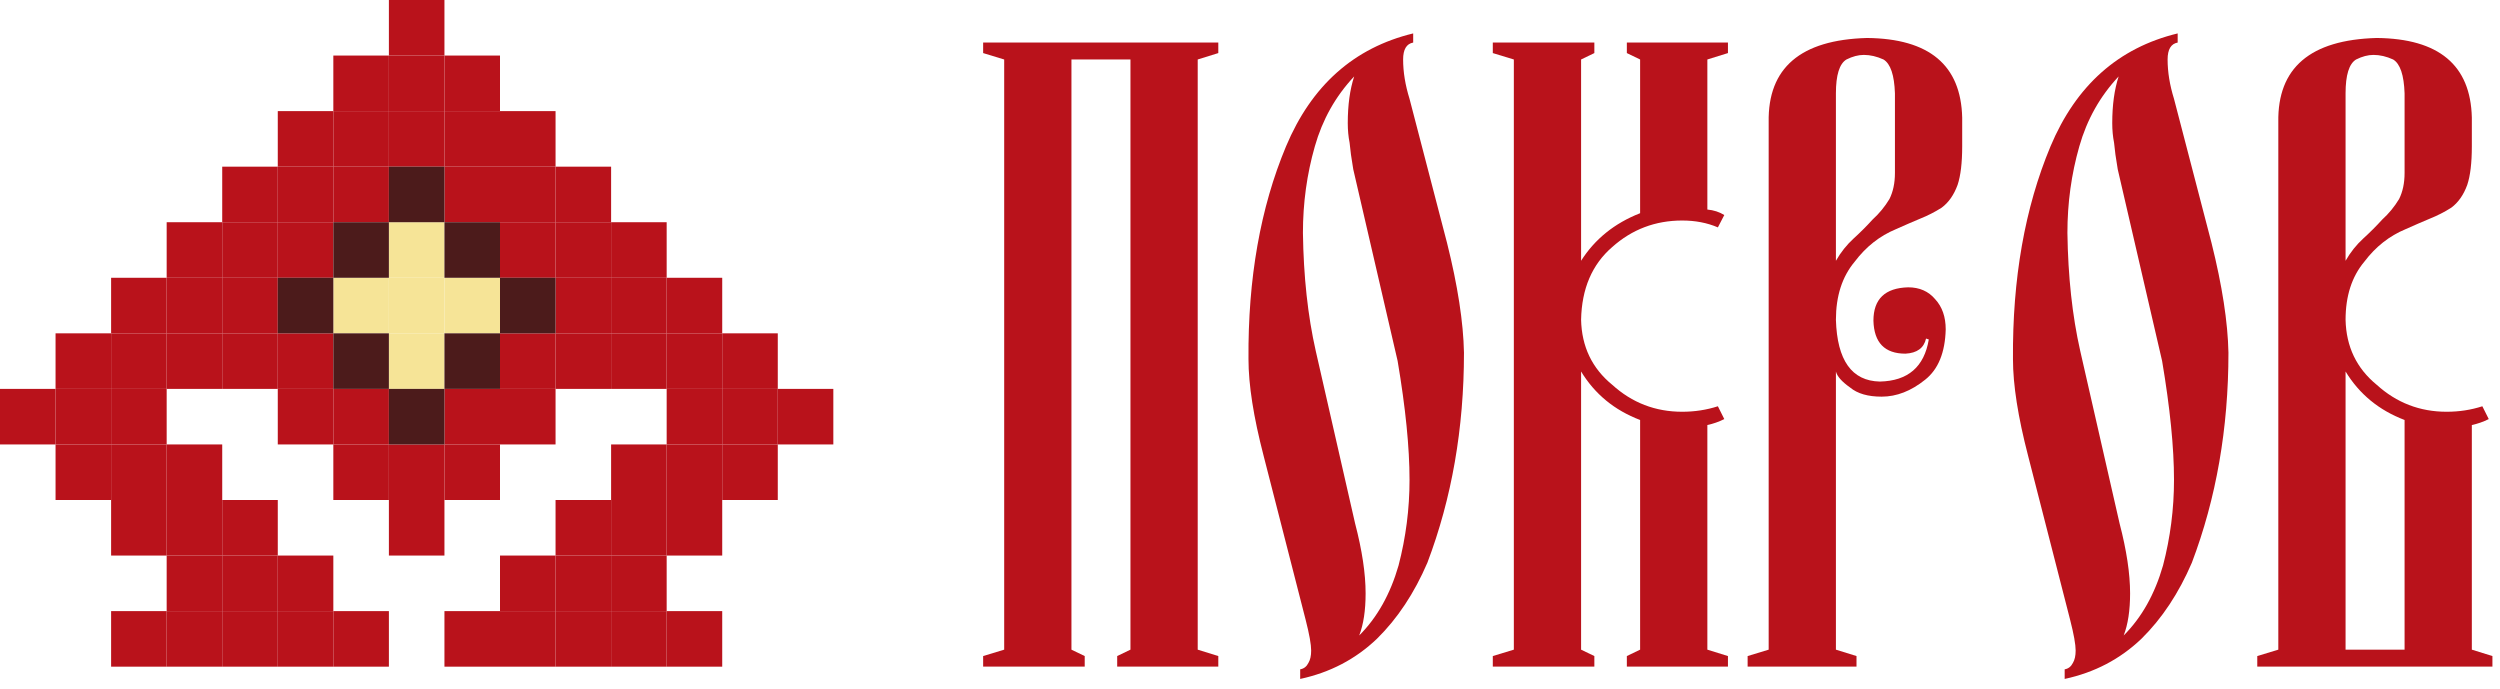 <?xml version="1.0" encoding="UTF-8" standalone="no"?><!DOCTYPE svg PUBLIC "-//W3C//DTD SVG 1.1//EN" "http://www.w3.org/Graphics/SVG/1.1/DTD/svg11.dtd"><svg width="100%" height="100%" viewBox="0 0 225 62" version="1.1" xmlns="http://www.w3.org/2000/svg" xmlns:xlink="http://www.w3.org/1999/xlink" xml:space="preserve" xmlns:serif="http://www.serif.com/" style="fill-rule:evenodd;clip-rule:evenodd;stroke-linejoin:round;stroke-miterlimit:2;"><g><path d="M88.483,3.83l0,0.947l1.894,0.577l0,53.115l-1.894,0.576l0,0.947l9.141,0l0,-0.947l-1.194,-0.576l0,-53.115l5.311,0l0,53.115l-1.194,0.576l0,0.947l9.1,0l0,-0.947l-1.853,-0.576l0,-53.115l1.853,-0.577l0,-0.947l-21.164,0Z" style="fill:#b9121b;fill-rule:nonzero;"/><path d="M131.758,31.746c-0.055,-2.745 -0.563,-6.038 -1.524,-9.881l-3.376,-12.97c-0.384,-1.236 -0.577,-2.416 -0.577,-3.541c0,-0.906 0.302,-1.414 0.906,-1.524l0,-0.823c-5.325,1.29 -9.141,4.68 -11.446,10.17c-2.306,5.517 -3.432,11.899 -3.377,19.146c0,2.306 0.453,5.202 1.359,8.688l3.788,14.781c0.33,1.29 0.494,2.21 0.494,2.759c0,0.467 -0.082,0.837 -0.247,1.112c-0.164,0.329 -0.411,0.521 -0.741,0.576l0,0.865c2.69,-0.577 4.996,-1.784 6.917,-3.624c1.84,-1.811 3.349,-4.09 4.53,-6.834c2.196,-5.792 3.294,-12.092 3.294,-18.9Zm-9.882,-24.869c-0.385,1.18 -0.577,2.58 -0.577,4.2c0,0.631 0.055,1.221 0.165,1.77c0.055,0.632 0.165,1.428 0.329,2.388l3.994,17.253c0.714,4.227 1.071,7.795 1.071,10.705c0,2.608 -0.33,5.174 -0.988,7.7c-0.742,2.58 -1.922,4.68 -3.541,6.299c0.384,-0.988 0.576,-2.251 0.576,-3.788c0,-1.784 -0.316,-3.884 -0.947,-6.299l-3.541,-15.523c-0.714,-3.157 -1.098,-6.698 -1.153,-10.623c0,-2.69 0.357,-5.284 1.071,-7.782c0.686,-2.416 1.866,-4.516 3.541,-6.3Z" style="fill:#b9121b;fill-rule:nonzero;"/><path d="M142.298,23.47l0,-18.116l1.194,-0.577l0,-0.947l-9.14,0l0,0.947l1.894,0.577l0,53.115l-1.894,0.576l0,0.947l9.14,0l0,-0.947l-1.194,-0.576l0,-25.034c1.235,2.031 3.006,3.486 5.312,4.364l0,20.67l-1.194,0.576l0,0.947l9.099,0l0,-0.947l-1.853,-0.576l0,-20.217c0.522,-0.11 1.03,-0.288 1.524,-0.535l-0.577,-1.153c-1.015,0.329 -2.086,0.494 -3.211,0.494c-2.416,0 -4.516,-0.81 -6.3,-2.429c-1.812,-1.483 -2.745,-3.432 -2.8,-5.847c0.055,-2.8 0.988,-4.982 2.8,-6.547c1.784,-1.592 3.884,-2.388 6.3,-2.388c1.18,0 2.251,0.206 3.211,0.618l0.577,-1.112c-0.439,-0.275 -0.947,-0.439 -1.524,-0.494l0,-13.505l1.853,-0.577l0,-0.947l-9.099,0l0,0.947l1.194,0.577l0,13.834c-2.306,0.906 -4.077,2.333 -5.312,4.282Z" style="fill:#b9121b;fill-rule:nonzero;"/><path d="M165.232,33.435c0.11,0.439 0.536,0.919 1.277,1.441c0.659,0.549 1.606,0.823 2.841,0.823c1.345,0 2.649,-0.508 3.911,-1.523c1.181,-0.934 1.798,-2.443 1.853,-4.529c0,-1.126 -0.315,-2.032 -0.947,-2.718c-0.604,-0.714 -1.413,-1.07 -2.429,-1.07c-2.086,0.054 -3.129,1.056 -3.129,3.005c0.055,1.977 1.015,2.965 2.882,2.965c1.043,-0.055 1.661,-0.508 1.853,-1.359l0.247,0.082c-0.412,2.471 -1.88,3.734 -4.406,3.788c-2.525,-0.054 -3.843,-1.907 -3.953,-5.558c0,-2.141 0.563,-3.884 1.689,-5.229c1.015,-1.345 2.25,-2.32 3.705,-2.924c0.796,-0.356 1.524,-0.672 2.183,-0.947c0.686,-0.274 1.331,-0.604 1.935,-0.988c0.631,-0.466 1.111,-1.153 1.441,-2.059c0.274,-0.823 0.412,-1.976 0.412,-3.458l0,-2.594c-0.11,-4.722 -2.965,-7.11 -8.565,-7.165c-5.984,0.165 -8.935,2.69 -8.852,7.577l0,47.474l-1.894,0.576l0,0.947l9.799,0l0,-0.947l-1.853,-0.576l0,-25.034Zm0,-9.965l0,-15.069c0,-1.647 0.316,-2.663 0.947,-3.047c0.549,-0.275 1.071,-0.412 1.565,-0.412c0.576,0 1.167,0.137 1.771,0.412c0.631,0.384 0.974,1.4 1.029,3.047l0,7.164c0,0.906 -0.165,1.688 -0.494,2.347c-0.412,0.686 -0.92,1.304 -1.524,1.853c-0.521,0.576 -1.084,1.139 -1.688,1.688c-0.631,0.576 -1.166,1.249 -1.606,2.017Z" style="fill:#b9121b;fill-rule:nonzero;"/><path d="M200.56,31.746c-0.055,-2.745 -0.563,-6.038 -1.523,-9.881l-3.377,-12.97c-0.384,-1.236 -0.576,-2.416 -0.576,-3.541c0,-0.906 0.302,-1.414 0.906,-1.524l0,-0.823c-5.326,1.29 -9.141,4.68 -11.447,10.17c-2.306,5.517 -3.431,11.899 -3.376,19.146c0,2.306 0.453,5.202 1.359,8.688l3.788,14.781c0.329,1.29 0.494,2.21 0.494,2.759c0,0.467 -0.083,0.837 -0.247,1.112c-0.165,0.329 -0.412,0.521 -0.741,0.576l0,0.865c2.69,-0.577 4.995,-1.784 6.917,-3.624c1.839,-1.811 3.349,-4.09 4.529,-6.834c2.196,-5.792 3.294,-12.092 3.294,-18.9Zm-9.882,-24.869c-0.384,1.18 -0.576,2.58 -0.576,4.2c0,0.631 0.055,1.221 0.164,1.77c0.055,0.632 0.165,1.428 0.33,2.388l3.994,17.253c0.713,4.227 1.07,7.795 1.07,10.705c0,2.608 -0.329,5.174 -0.988,7.7c-0.741,2.58 -1.921,4.68 -3.541,6.299c0.384,-0.988 0.577,-2.251 0.577,-3.788c0,-1.784 -0.316,-3.884 -0.947,-6.299l-3.541,-15.523c-0.714,-3.157 -1.098,-6.698 -1.153,-10.623c0,-2.69 0.357,-5.284 1.07,-7.782c0.686,-2.416 1.867,-4.516 3.541,-6.3Z" style="fill:#b9121b;fill-rule:nonzero;"/><path d="M224.318,59.992l0,-0.947l-1.853,-0.576l0,-20.217c0.521,-0.11 1.029,-0.288 1.523,-0.535l-0.576,-1.153c-1.016,0.329 -2.086,0.494 -3.212,0.494c-2.415,0 -4.515,-0.81 -6.299,-2.429c-1.812,-1.483 -2.745,-3.432 -2.8,-5.847c0,-2.141 0.562,-3.884 1.688,-5.229c1.016,-1.345 2.251,-2.32 3.706,-2.924c0.796,-0.356 1.523,-0.672 2.182,-0.947c0.686,-0.274 1.331,-0.604 1.935,-0.988c0.631,-0.466 1.112,-1.153 1.441,-2.059c0.275,-0.823 0.412,-1.976 0.412,-3.458l0,-2.594c-0.11,-4.722 -2.965,-7.11 -8.564,-7.165c-5.984,0.165 -8.935,2.69 -8.853,7.577l0,47.474l-1.894,0.576l0,0.947l21.164,0Zm-13.217,-1.523l0,-25.034c1.235,2.031 3.005,3.486 5.311,4.364l0,20.67l-5.311,0Zm0,-34.999l0,-15.069c0,-1.647 0.315,-2.663 0.947,-3.047c0.549,-0.275 1.07,-0.412 1.564,-0.412c0.577,0 1.167,0.137 1.771,0.412c0.631,0.384 0.974,1.4 1.029,3.047l0,7.164c0,0.906 -0.164,1.688 -0.494,2.347c-0.412,0.686 -0.919,1.304 -1.523,1.853c-0.522,0.576 -1.085,1.139 -1.688,1.688c-0.632,0.576 -1.167,1.249 -1.606,2.017Z" style="fill:#b9121b;fill-rule:nonzero;"/></g><g><path d="M40,45l-5,0l0,-5l5,0l0,5Z" style="fill:#b9121b;fill-rule:nonzero;"/><path d="M40,50l-5,0l0,-5l5,0l0,5Z" style="fill:#b9121b;fill-rule:nonzero;"/><path d="M40,15l-5,0l0,-5l5,0l0,5Z" style="fill:#b9121b;fill-rule:nonzero;"/><path d="M40,10l-5,0l0,-5l5,0l0,5Z" style="fill:#b9121b;fill-rule:nonzero;"/><path d="M40,5l-5,0l0,-5l5,0l0,5Z" style="fill:#b9121b;fill-rule:nonzero;"/><path d="M60,60l5,0l0,-5l-5,0l0,5Z" style="fill:#b9121b;fill-rule:nonzero;"/><path d="M55,60l5,0l0,-5l-5,0l0,5Z" style="fill:#b9121b;fill-rule:nonzero;"/><path d="M50,60l5,0l0,-5l-5,0l0,5Z" style="fill:#b9121b;fill-rule:nonzero;"/><path d="M45,60l5,0l0,-5l-5,0l0,5Z" style="fill:#b9121b;fill-rule:nonzero;"/><path d="M55,55l5,0l0,-5l-5,0l0,5Z" style="fill:#b9121b;fill-rule:nonzero;"/><path d="M50,55l5,0l0,-5l-5,0l0,5Z" style="fill:#b9121b;fill-rule:nonzero;"/><path d="M45,55l5,0l0,-5l-5,0l0,5Z" style="fill:#b9121b;fill-rule:nonzero;"/><path d="M60,50l5,0l0,-5l-5,0l0,5Z" style="fill:#b9121b;fill-rule:nonzero;"/><path d="M55,50l5,0l0,-5l-5,0l0,5Z" style="fill:#b9121b;fill-rule:nonzero;"/><path d="M50,50l5,0l0,-5l-5,0l0,5Z" style="fill:#b9121b;fill-rule:nonzero;"/><path d="M65,45l5,0l0,-5l-5,0l0,5Z" style="fill:#b9121b;fill-rule:nonzero;"/><path d="M60,45l5,0l0,-5l-5,0l0,5Z" style="fill:#b9121b;fill-rule:nonzero;"/><path d="M55,45l5,0l0,-5l-5,0l0,5Z" style="fill:#b9121b;fill-rule:nonzero;"/><path d="M70,40l5,0l0,-5l-5,0l0,5Z" style="fill:#b9121b;fill-rule:nonzero;"/><path d="M65,40l5,0l0,-5l-5,0l0,5Z" style="fill:#b9121b;fill-rule:nonzero;"/><path d="M60,40l5,0l0,-5l-5,0l0,5Z" style="fill:#b9121b;fill-rule:nonzero;"/><path d="M65,35l5,0l0,-5l-5,0l0,5Z" style="fill:#b9121b;fill-rule:nonzero;"/><path d="M60,35l5,0l0,-5l-5,0l0,5Z" style="fill:#b9121b;fill-rule:nonzero;"/><path d="M55,35l5,0l0,-5l-5,0l0,5Z" style="fill:#b9121b;fill-rule:nonzero;"/><path d="M60,30l5,0l0,-5l-5,0l0,5Z" style="fill:#b9121b;fill-rule:nonzero;"/><path d="M55,30l5,0l0,-5l-5,0l0,5Z" style="fill:#b9121b;fill-rule:nonzero;"/><path d="M50,30l5,0l0,-5l-5,0l0,5Z" style="fill:#b9121b;fill-rule:nonzero;"/><path d="M45,35l5,0l0,-5l-5,0l0,5Z" style="fill:#b9121b;fill-rule:nonzero;"/><path d="M40,40l5,0l0,-5l-5,0l0,5Z" style="fill:#b9121b;fill-rule:nonzero;"/><path d="M50,35l5,0l0,-5l-5,0l0,5Z" style="fill:#b9121b;fill-rule:nonzero;"/><path d="M45,40l5,0l0,-5l-5,0l0,5Z" style="fill:#b9121b;fill-rule:nonzero;"/><path d="M40,45l5,0l0,-5l-5,0l0,5Z" style="fill:#b9121b;fill-rule:nonzero;"/><path d="M55,25l5,0l0,-5l-5,0l0,5Z" style="fill:#b9121b;fill-rule:nonzero;"/><path d="M50,25l5,0l0,-5l-5,0l0,5Z" style="fill:#b9121b;fill-rule:nonzero;"/><path d="M45,25l5,0l0,-5l-5,0l0,5Z" style="fill:#b9121b;fill-rule:nonzero;"/><path d="M50,20l5,0l0,-5l-5,0l0,5Z" style="fill:#b9121b;fill-rule:nonzero;"/><path d="M45,20l5,0l0,-5l-5,0l0,5Z" style="fill:#b9121b;fill-rule:nonzero;"/><path d="M40,20l5,0l0,-5l-5,0l0,5Z" style="fill:#b9121b;fill-rule:nonzero;"/><path d="M45,15l5,0l0,-5l-5,0l0,5Z" style="fill:#b9121b;fill-rule:nonzero;"/><path d="M40,15l5,0l0,-5l-5,0l0,5Z" style="fill:#b9121b;fill-rule:nonzero;"/><path d="M40,10l5,0l0,-5l-5,0l0,5Z" style="fill:#b9121b;fill-rule:nonzero;"/><path d="M40,60l5,0l0,-5l-5,0l0,5Z" style="fill:#b9121b;fill-rule:nonzero;"/><path d="M15,60l-5,0l0,-5l5,0l0,5Z" style="fill:#b9121b;fill-rule:nonzero;"/><path d="M20,60l-5,0l0,-5l5,0l0,5Z" style="fill:#b9121b;fill-rule:nonzero;"/><path d="M25,60l-5,0l0,-5l5,0l0,5Z" style="fill:#b9121b;fill-rule:nonzero;"/><path d="M30,60l-5,0l0,-5l5,0l0,5Z" style="fill:#b9121b;fill-rule:nonzero;"/><path d="M20,55l-5,0l0,-5l5,0l0,5Z" style="fill:#b9121b;fill-rule:nonzero;"/><path d="M25,55l-5,0l0,-5l5,0l0,5Z" style="fill:#b9121b;fill-rule:nonzero;"/><path d="M30,55l-5,0l0,-5l5,0l0,5Z" style="fill:#b9121b;fill-rule:nonzero;"/><path d="M15,50l-5,0l0,-5l5,0l0,5Z" style="fill:#b9121b;fill-rule:nonzero;"/><path d="M20,50l-5,0l0,-5l5,0l0,5Z" style="fill:#b9121b;fill-rule:nonzero;"/><path d="M25,50l-5,0l0,-5l5,0l0,5Z" style="fill:#b9121b;fill-rule:nonzero;"/><path d="M10,45l-5,0l0,-5l5,0l0,5Z" style="fill:#b9121b;fill-rule:nonzero;"/><path d="M15,45l-5,0l0,-5l5,0l0,5Z" style="fill:#b9121b;fill-rule:nonzero;"/><path d="M20,45l-5,0l0,-5l5,0l0,5Z" style="fill:#b9121b;fill-rule:nonzero;"/><path d="M5,40l-5,0l0,-5l5,0l0,5Z" style="fill:#b9121b;fill-rule:nonzero;"/><path d="M10,40l-5,0l0,-5l5,0l0,5Z" style="fill:#b9121b;fill-rule:nonzero;"/><path d="M15,40l-5,0l0,-5l5,0l0,5Z" style="fill:#b9121b;fill-rule:nonzero;"/><path d="M10,35l-5,0l0,-5l5,0l0,5Z" style="fill:#b9121b;fill-rule:nonzero;"/><path d="M15,35l-5,0l0,-5l5,0l0,5Z" style="fill:#b9121b;fill-rule:nonzero;"/><path d="M20,35l-5,0l0,-5l5,0l0,5Z" style="fill:#b9121b;fill-rule:nonzero;"/><path d="M15,30l-5,0l0,-5l5,0l0,5Z" style="fill:#b9121b;fill-rule:nonzero;"/><path d="M20,30l-5,0l0,-5l5,0l0,5Z" style="fill:#b9121b;fill-rule:nonzero;"/><path d="M25,30l-5,0l0,-5l5,0l0,5Z" style="fill:#b9121b;fill-rule:nonzero;"/><path d="M30,35l-5,0l0,-5l5,0l0,5Z" style="fill:#b9121b;fill-rule:nonzero;"/><path d="M35,40l-5,0l0,-5l5,0l0,5Z" style="fill:#b9121b;fill-rule:nonzero;"/><path d="M25,35l-5,0l0,-5l5,0l0,5Z" style="fill:#b9121b;fill-rule:nonzero;"/><path d="M30,40l-5,0l0,-5l5,0l0,5Z" style="fill:#b9121b;fill-rule:nonzero;"/><path d="M35,45l-5,0l0,-5l5,0l0,5Z" style="fill:#b9121b;fill-rule:nonzero;"/><path d="M20,25l-5,0l0,-5l5,0l0,5Z" style="fill:#b9121b;fill-rule:nonzero;"/><path d="M25,25l-5,0l0,-5l5,0l0,5Z" style="fill:#b9121b;fill-rule:nonzero;"/><path d="M30,25l-5,0l0,-5l5,0l0,5Z" style="fill:#b9121b;fill-rule:nonzero;"/><path d="M25,20l-5,0l0,-5l5,0l0,5Z" style="fill:#b9121b;fill-rule:nonzero;"/><path d="M30,20l-5,0l0,-5l5,0l0,5Z" style="fill:#b9121b;fill-rule:nonzero;"/><path d="M35,20l-5,0l0,-5l5,0l0,5Z" style="fill:#b9121b;fill-rule:nonzero;"/><path d="M30,15l-5,0l0,-5l5,0l0,5Z" style="fill:#b9121b;fill-rule:nonzero;"/><path d="M35,15l-5,0l0,-5l5,0l0,5Z" style="fill:#b9121b;fill-rule:nonzero;"/><path d="M35,10l-5,0l0,-5l5,0l0,5Z" style="fill:#b9121b;fill-rule:nonzero;"/><path d="M35,60l-5,0l0,-5l5,0l0,5Z" style="fill:#b9121b;fill-rule:nonzero;"/><path d="M40,25l-5,0l0,5l5,0l0,-5Z" style="fill:#f6e497;fill-rule:nonzero;"/><path d="M40,30l-5,0l0,5l5,0l0,-5Z" style="fill:#f6e497;fill-rule:nonzero;"/><path d="M40,20l-5,0l0,5l5,0l0,-5Z" style="fill:#f6e497;fill-rule:nonzero;"/><path d="M40,25l5,0l0,5l-5,0l0,-5Z" style="fill:#f6e497;fill-rule:nonzero;"/><path d="M35,25l-5,0l0,5l5,0l0,-5Z" style="fill:#f6e497;fill-rule:nonzero;"/><path d="M40,15l-5,0l0,5l5,0l0,-5Z" style="fill:#4c1b1b;fill-rule:nonzero;"/><path d="M45,20l-5,0l0,5l5,0l0,-5Z" style="fill:#4c1b1b;fill-rule:nonzero;"/><path d="M50,25l-5,0l0,5l5,0l0,-5Z" style="fill:#4c1b1b;fill-rule:nonzero;"/><path d="M45,30l-5,0l0,5l5,0l0,-5Z" style="fill:#4c1b1b;fill-rule:nonzero;"/><path d="M40,35l-5,0l0,5l5,0l0,-5Z" style="fill:#4c1b1b;fill-rule:nonzero;"/><path d="M30,20l5,0l0,5l-5,0l0,-5Z" style="fill:#4c1b1b;fill-rule:nonzero;"/><path d="M25,25l5,0l0,5l-5,0l0,-5Z" style="fill:#4c1b1b;fill-rule:nonzero;"/><path d="M30,30l5,0l0,5l-5,0l0,-5Z" style="fill:#4c1b1b;fill-rule:nonzero;"/></g></svg>